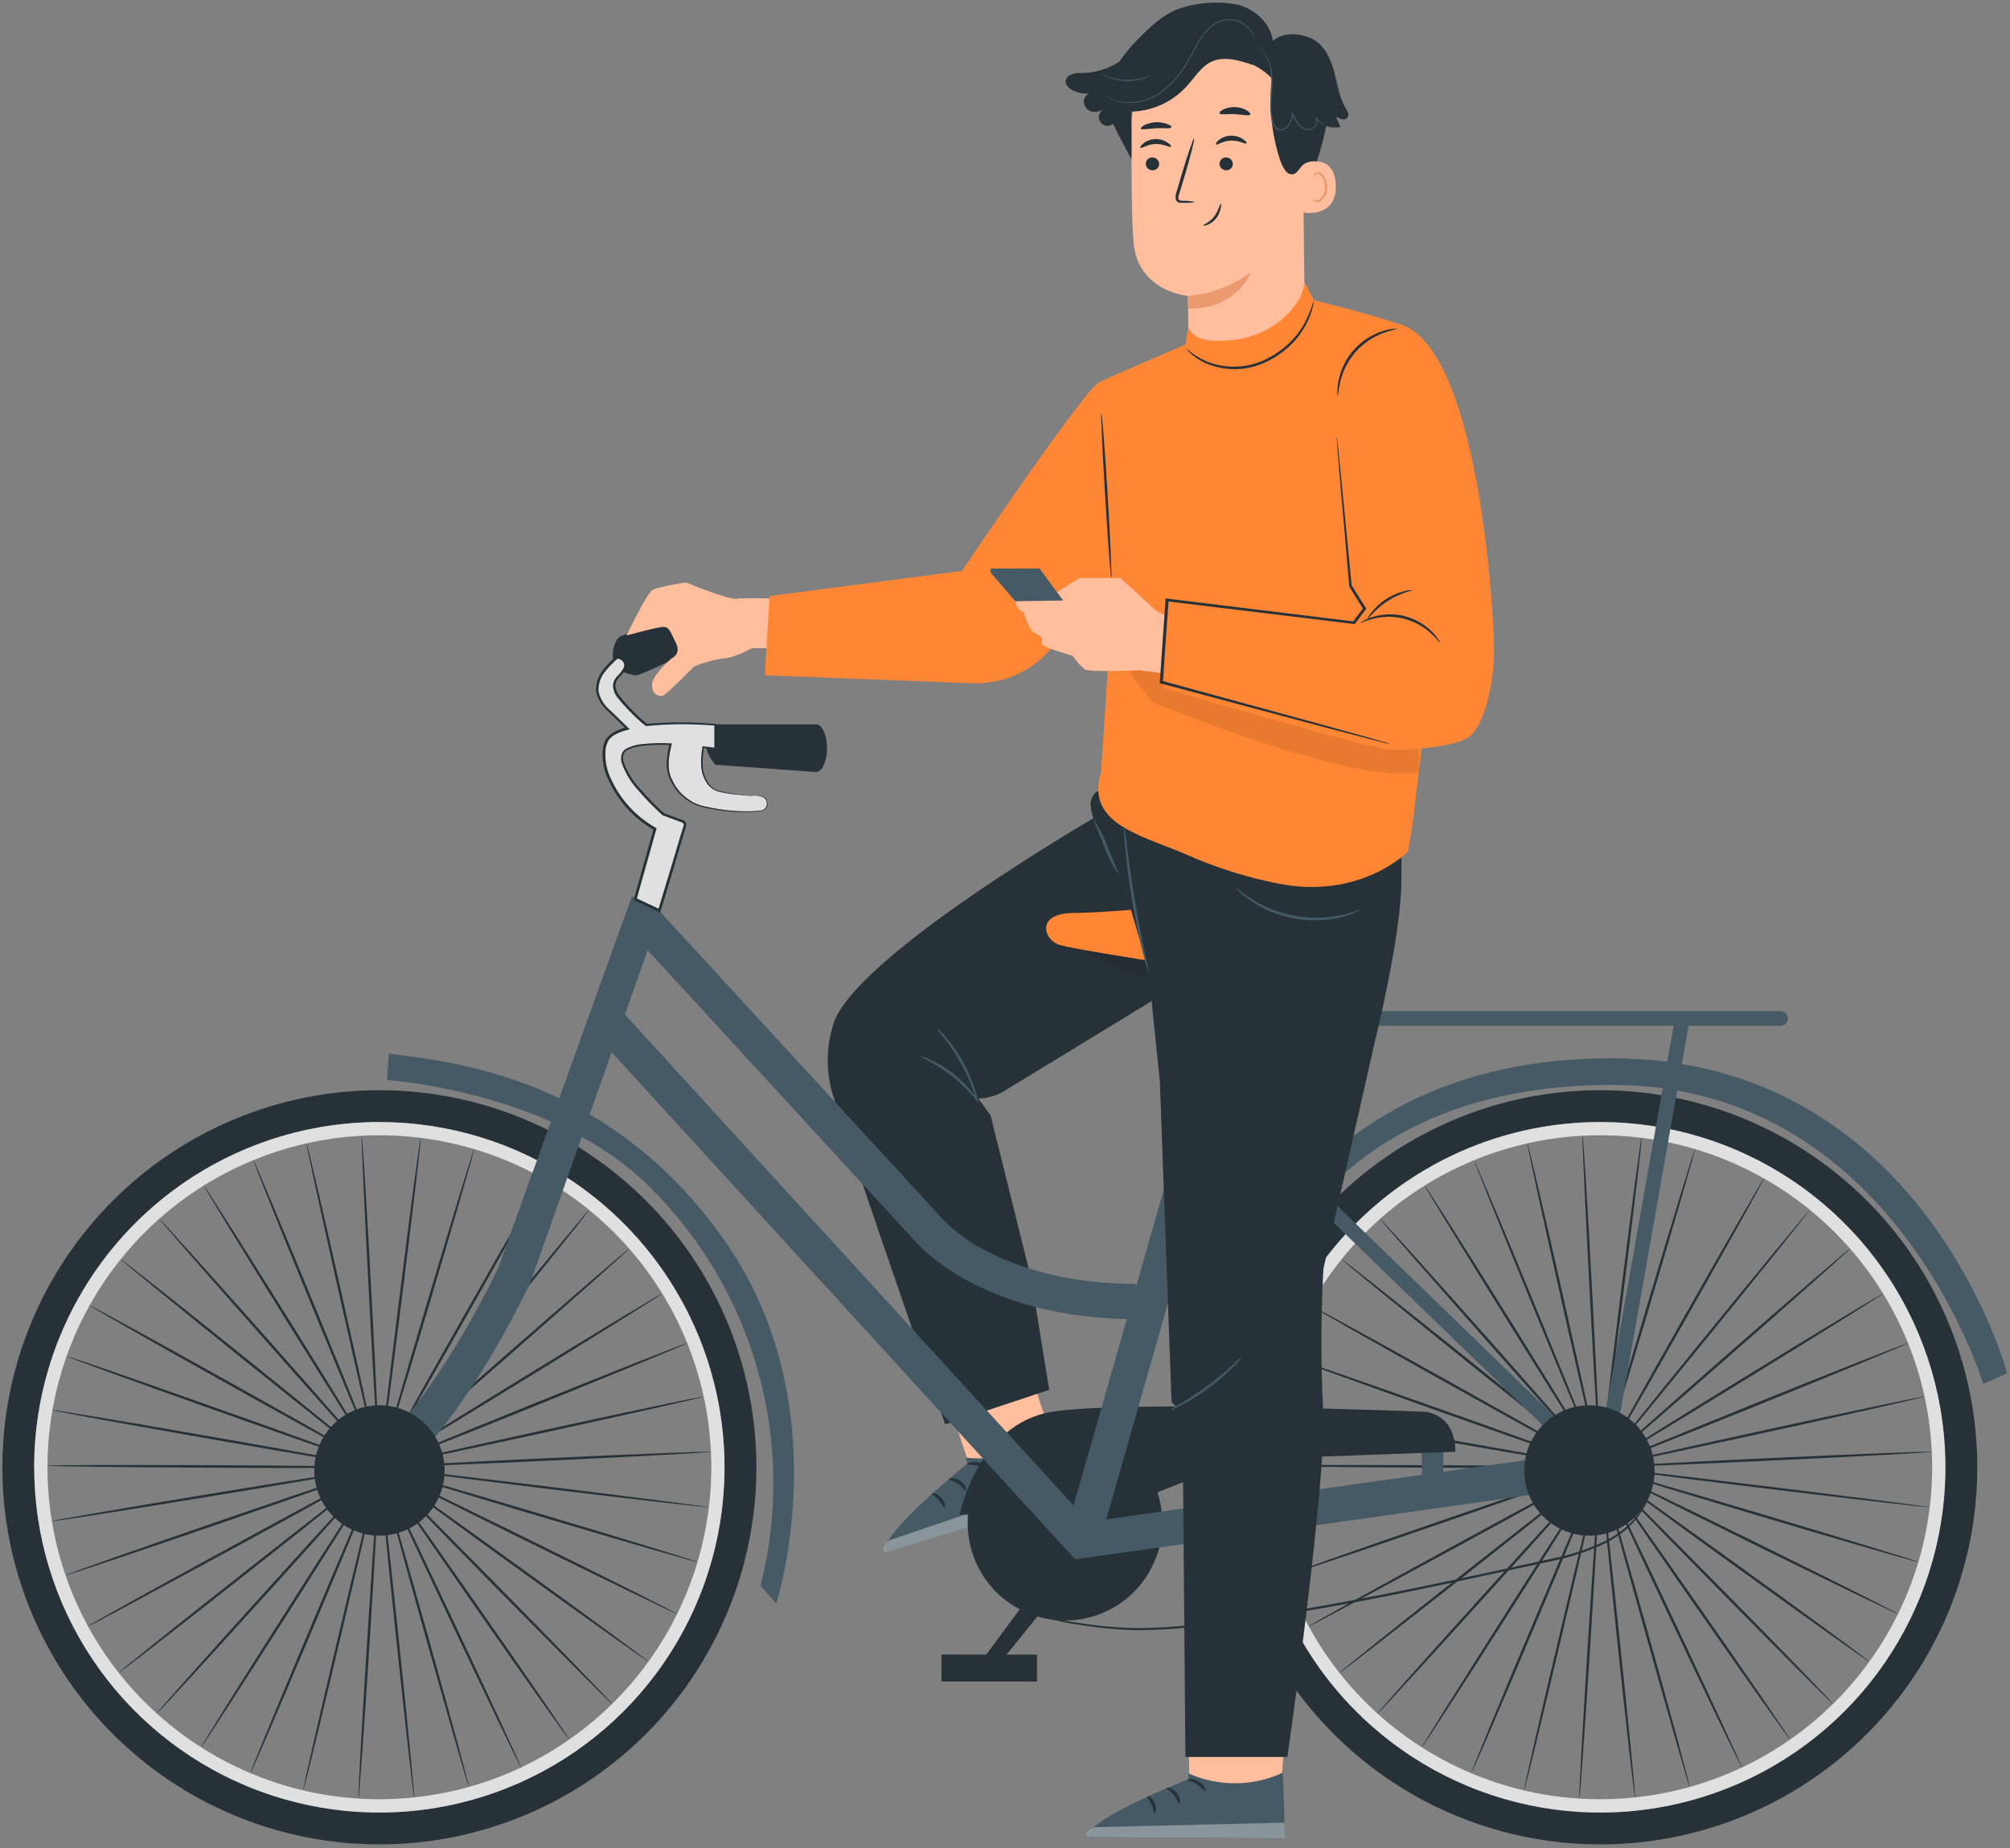 <svg width="198" height="182" viewBox="0 0 198 182" fill="none" xmlns="http://www.w3.org/2000/svg">
<rect x="0" y="0" width="198" height="182" fill="#808080" stroke="none"/>
<path d="M128.305 12.48L128.544 31.824C128.586 35.116 127.978 39.957 122.772 39.785C118.269 39.291 117.052 35.027 117.052 31.959C117.052 30.503 117.021 29.292 117.011 29.141C117.011 29.141 112.081 28.74 111.665 23.868C111.462 21.518 111.442 16.635 111.478 12.22C111.497 9.933 112.375 7.737 113.939 6.069C115.503 4.4 117.637 3.381 119.918 3.214L120.391 3.182C125.466 3.12 128.373 7.4 128.305 12.48Z" fill="#FFBE9D"/>
<path d="M116.995 29.151C119.245 28.979 121.4 28.167 123.204 26.811C123.204 26.811 121.914 30.482 117.021 30.399L116.995 29.151Z" fill="#EB996E"/>
<path d="M119.787 14.227C119.881 14.326 120.443 13.874 121.259 13.848C122.075 13.822 122.684 14.227 122.772 14.123C122.861 14.019 122.71 13.894 122.445 13.707C122.086 13.47 121.663 13.351 121.233 13.364C120.807 13.377 120.397 13.527 120.063 13.79C119.819 13.993 119.72 14.18 119.787 14.227Z" fill="#263238"/>
<path d="M120.126 16.151C120.138 16.323 120.216 16.484 120.344 16.599C120.472 16.715 120.64 16.776 120.812 16.77C120.896 16.77 120.98 16.753 121.057 16.721C121.135 16.688 121.205 16.64 121.264 16.581C121.323 16.52 121.37 16.449 121.401 16.371C121.432 16.293 121.448 16.209 121.446 16.125C121.436 15.954 121.359 15.793 121.231 15.678C121.104 15.562 120.937 15.501 120.765 15.506C120.681 15.506 120.597 15.522 120.518 15.554C120.44 15.586 120.369 15.634 120.309 15.694C120.25 15.754 120.203 15.825 120.171 15.904C120.14 15.982 120.124 16.067 120.126 16.151Z" fill="#263238"/>
<path d="M117.744 19.9C117.34 19.807 116.926 19.764 116.512 19.77C116.314 19.77 116.132 19.739 116.09 19.609C116.061 19.414 116.092 19.215 116.179 19.037C116.324 18.559 116.475 18.06 116.636 17.54C117.271 15.408 117.713 13.66 117.63 13.634C117.546 13.608 116.959 15.319 116.324 17.446C116.174 17.966 116.028 18.486 115.888 18.954C115.787 19.195 115.772 19.463 115.846 19.713C115.881 19.776 115.928 19.832 115.986 19.876C116.043 19.919 116.109 19.951 116.179 19.968C116.288 19.98 116.398 19.98 116.506 19.968C116.92 19.996 117.336 19.974 117.744 19.9Z" fill="#263238"/>
<path d="M120.131 11.159C120.209 11.341 120.864 11.201 121.644 11.242C122.424 11.284 123.069 11.456 123.162 11.284C123.204 11.201 123.079 11.034 122.814 10.868C122.464 10.67 122.072 10.559 121.67 10.546C121.269 10.529 120.87 10.607 120.505 10.774C120.24 10.92 120.1 11.071 120.131 11.159Z" fill="#263238"/>
<path d="M112.383 12.672C112.471 12.818 113.106 12.672 113.88 12.631C114.655 12.589 115.29 12.704 115.373 12.553C115.456 12.402 115.279 12.345 115.009 12.225C114.643 12.086 114.254 12.022 113.863 12.038C113.472 12.054 113.089 12.15 112.736 12.319C112.471 12.48 112.346 12.6 112.383 12.672Z" fill="#263238"/>
<path d="M128.17 16.12C128.253 16.078 131.446 14.888 131.586 18.2C131.727 21.512 128.342 20.987 128.331 20.894C128.321 20.8 128.17 16.12 128.17 16.12Z" fill="#FFBE9D"/>
<path d="M129.298 19.62C129.298 19.62 129.361 19.661 129.46 19.703C129.6 19.757 129.756 19.757 129.896 19.703C130.106 19.556 130.273 19.357 130.381 19.125C130.489 18.893 130.533 18.637 130.51 18.382C130.504 18.096 130.436 17.814 130.312 17.555C130.275 17.453 130.215 17.361 130.135 17.287C130.055 17.213 129.959 17.159 129.855 17.129C129.787 17.113 129.716 17.122 129.655 17.154C129.593 17.185 129.544 17.237 129.517 17.3C129.475 17.399 129.517 17.462 129.486 17.467C129.454 17.472 129.408 17.415 129.434 17.28C129.448 17.195 129.49 17.119 129.553 17.061C129.643 16.99 129.756 16.954 129.87 16.962C130.011 16.987 130.144 17.047 130.254 17.139C130.364 17.23 130.449 17.348 130.5 17.482C130.656 17.766 130.739 18.084 130.739 18.408C130.768 18.704 130.708 19.002 130.569 19.265C130.429 19.527 130.215 19.743 129.954 19.885C129.867 19.911 129.776 19.918 129.686 19.907C129.597 19.895 129.511 19.865 129.434 19.817C129.309 19.703 129.288 19.63 129.298 19.62Z" fill="#EB996E"/>
<path d="M118.529 22.214C118.493 22.126 119.148 21.934 119.606 21.32C119.799 21.052 119.955 20.758 120.068 20.446C120.167 20.202 120.24 20.051 120.276 20.062C120.313 20.072 120.302 20.238 120.25 20.504C120.178 20.855 120.031 21.187 119.819 21.476C119.601 21.769 119.306 21.996 118.966 22.131C118.711 22.235 118.54 22.24 118.529 22.214Z" fill="#263238"/>
<path d="M104.994 7.857C105.054 7.663 105.186 7.5 105.363 7.4C105.753 7.221 106.184 7.151 106.611 7.197C107.903 7.167 109.162 6.782 110.251 6.084C110.761 5.345 111.331 4.649 111.956 4.004C113.428 2.48 114.645 1.446 115.903 0.941C117.835 0.237 119.922 0.071 121.94 0.463C123.63 0.91 125.154 2.283 125.388 4.02C126.34 3.214 127.764 3.224 128.924 3.687H128.95C130.24 4.144 130.973 5.507 131.352 6.807C131.732 8.107 131.872 9.526 132.59 10.702C132.736 10.951 132.912 11.222 132.782 11.502C132.726 11.598 132.641 11.674 132.539 11.718C132.437 11.762 132.324 11.772 132.216 11.747C131.997 11.701 131.792 11.609 131.612 11.476C131.758 11.82 131.904 12.163 132.044 12.516C131.577 12.592 131.098 12.56 130.645 12.423C130.408 13.595 130.1 14.751 129.725 15.886C129.245 15.829 128.76 15.949 128.362 16.224C127.91 16.63 127.707 17.394 126.958 17.103C126.579 16.952 126.23 16.151 126.1 15.766C125.253 13.175 124.972 10.431 125.279 7.722C124.743 7.151 124.102 6.688 123.391 6.36L123.448 6.412C122.091 5.938 120.552 5.476 119.257 6.11C118.259 6.63 117.666 7.67 116.917 8.476C116.227 9.242 115.388 9.859 114.453 10.292C113.517 10.725 112.503 10.963 111.473 10.993C111.4 12.366 111.514 14.3 111.442 15.673L110.308 13.52C110.214 13.359 110.136 13.198 110.058 13.036L110.032 12.984C109.918 12.718 109.789 12.457 109.648 12.204C109.488 12.334 109.287 12.402 109.082 12.396C108.877 12.39 108.68 12.31 108.529 12.172C108.377 12.033 108.28 11.845 108.255 11.641C108.231 11.437 108.28 11.231 108.394 11.06C108.509 10.899 108.649 10.759 108.81 10.644C108.641 10.806 108.433 10.921 108.206 10.979C107.98 11.037 107.742 11.037 107.516 10.977C107.293 10.912 107.098 10.775 106.962 10.586C106.826 10.398 106.758 10.169 106.767 9.937C106.783 9.781 106.84 9.632 106.931 9.505C107.022 9.377 107.145 9.275 107.287 9.209C106.683 9.257 106.079 9.125 105.55 8.83C105.212 8.611 104.879 8.289 104.994 7.857Z" fill="#263238"/>
<path d="M123.88 4.592C124.055 4.726 124.219 4.876 124.369 5.039C124.755 5.504 125.013 6.061 125.117 6.656C125.201 7.063 125.243 7.478 125.242 7.894C125.242 8.346 125.211 8.824 125.175 9.329C125.131 9.861 125.119 10.396 125.138 10.93C125.155 11.213 125.191 11.495 125.247 11.773C125.292 12.069 125.41 12.35 125.591 12.589C125.676 12.683 125.783 12.754 125.904 12.794C126.024 12.834 126.153 12.842 126.277 12.818C126.517 12.776 126.735 12.653 126.896 12.47C127.163 12.108 127.326 11.68 127.369 11.232H127.265C127.41 11.606 127.61 11.957 127.858 12.272C128.094 12.562 128.433 12.748 128.804 12.792C128.982 12.811 129.162 12.78 129.324 12.704C129.469 12.629 129.587 12.511 129.662 12.366C129.737 12.234 129.773 12.085 129.766 11.934C129.762 11.793 129.707 11.658 129.61 11.554L129.558 11.601C129.846 11.932 130.201 12.2 130.598 12.386C130.704 12.436 130.814 12.478 130.926 12.511C130.962 12.528 131.001 12.539 131.04 12.542L130.931 12.496C130.858 12.464 130.749 12.423 130.619 12.355C130.232 12.16 129.887 11.889 129.605 11.56L129.553 11.601C129.634 11.704 129.681 11.829 129.687 11.959C129.694 12.09 129.66 12.219 129.589 12.329C129.517 12.456 129.408 12.559 129.277 12.626C129.136 12.689 128.98 12.715 128.825 12.698C128.481 12.653 128.166 12.479 127.946 12.21C127.709 11.906 127.516 11.57 127.374 11.211L127.301 11.055L127.27 11.222C127.228 11.649 127.074 12.058 126.823 12.407C126.679 12.569 126.485 12.679 126.272 12.719C126.165 12.74 126.055 12.732 125.952 12.698C125.849 12.663 125.757 12.602 125.684 12.522C125.517 12.297 125.408 12.034 125.367 11.757C125.313 11.484 125.276 11.208 125.258 10.93C125.237 10.41 125.248 9.889 125.289 9.37C125.32 8.85 125.351 8.382 125.346 7.925C125.345 7.503 125.298 7.083 125.206 6.672C125.092 6.068 124.82 5.506 124.415 5.044C124.265 4.863 124.084 4.709 123.88 4.592Z" fill="#455A64"/>
<path d="M108.8 9.36L108.836 9.391L108.961 9.48C109.025 9.53 109.093 9.575 109.164 9.615C109.247 9.662 109.346 9.719 109.46 9.771C110.113 10.064 110.827 10.193 111.54 10.145C112.606 10.074 113.627 9.696 114.484 9.058C115.514 8.27 116.372 7.279 117.006 6.146C117.359 5.559 117.65 4.956 117.968 4.394C118.259 3.852 118.625 3.353 119.054 2.912C119.445 2.516 119.927 2.223 120.458 2.059C120.7 1.994 120.951 1.966 121.202 1.976C121.432 1.989 121.659 2.032 121.878 2.106C122.544 2.339 123.1 2.812 123.438 3.432C123.552 3.663 123.635 3.908 123.688 4.16C123.688 4.16 123.688 4.16 123.688 4.108L123.662 3.962C123.625 3.772 123.564 3.586 123.48 3.411C123.348 3.138 123.172 2.889 122.96 2.673C122.663 2.385 122.309 2.165 121.92 2.028C121.694 1.951 121.46 1.904 121.223 1.888C120.962 1.872 120.7 1.9 120.448 1.971C119.899 2.134 119.4 2.433 118.997 2.839C118.557 3.285 118.182 3.791 117.884 4.342C117.562 4.904 117.276 5.507 116.922 6.089C116.295 7.208 115.45 8.189 114.437 8.975C113.598 9.606 112.597 9.983 111.551 10.062C110.841 10.126 110.126 10.011 109.471 9.729C109.24 9.619 109.016 9.496 108.8 9.36Z" fill="#455A64"/>
<path d="M108.363 7.192C108.417 7.241 108.476 7.283 108.54 7.316C108.706 7.417 108.88 7.504 109.06 7.576C109.326 7.689 109.601 7.779 109.882 7.847C110.223 7.925 110.571 7.972 110.922 7.987C111.27 7.995 111.618 7.971 111.962 7.914C112.247 7.867 112.527 7.794 112.799 7.696C112.978 7.633 113.152 7.556 113.319 7.467C113.384 7.439 113.446 7.403 113.501 7.358C113.501 7.358 113.225 7.478 112.762 7.623C112.491 7.704 112.215 7.766 111.936 7.81C111.592 7.862 111.244 7.882 110.896 7.873C110.546 7.859 110.198 7.816 109.856 7.743C109.58 7.683 109.309 7.603 109.044 7.504C108.634 7.332 108.374 7.176 108.363 7.192Z" fill="#455A64"/>
<path d="M112.346 14.56C112.445 14.659 113.007 14.206 113.823 14.18C114.64 14.154 115.248 14.56 115.331 14.456C115.414 14.352 115.274 14.227 115.009 14.04C114.65 13.803 114.227 13.683 113.797 13.697C113.372 13.71 112.961 13.859 112.627 14.123C112.383 14.305 112.3 14.487 112.346 14.56Z" fill="#263238"/>
<path d="M112.866 16.151C112.878 16.323 112.957 16.484 113.085 16.599C113.213 16.715 113.381 16.776 113.553 16.77C113.637 16.77 113.72 16.753 113.798 16.721C113.876 16.688 113.946 16.64 114.005 16.581C114.064 16.52 114.111 16.449 114.142 16.371C114.173 16.293 114.189 16.209 114.187 16.125C114.176 15.954 114.099 15.793 113.972 15.678C113.845 15.562 113.678 15.501 113.506 15.506C113.421 15.506 113.337 15.522 113.259 15.554C113.181 15.586 113.11 15.634 113.05 15.694C112.991 15.754 112.944 15.825 112.912 15.904C112.881 15.982 112.865 16.067 112.866 16.151Z" fill="#263238"/>
<path d="M101 126.625C99.996 127.988 102.503 142.293 104.338 140.728L102.461 143.733L95.493 144.316L90.746 129.834L101 126.625Z" fill="#FFBE9D"/>
<path d="M108.956 79.851C108.956 79.851 83.32 94.546 81.989 101.234C81.341 103.481 81.388 105.872 82.124 108.092C83.33 112.039 93.106 140.28 93.106 140.28L103.356 136.88L101.588 125.96L97.578 109.84L96.372 108.191C97.217 108.168 98.044 107.944 98.785 107.536C99.882 106.876 116.465 96.751 116.465 96.751L120.625 83.86L108.956 79.851Z" fill="#263238"/>
<path d="M95.14 143.556L95.311 144.134C95.311 144.134 86.664 151.034 87.116 152.927L106.611 146.978L104.364 140.572C103.13 141.701 101.668 142.552 100.077 143.067C98.485 143.582 96.801 143.749 95.14 143.556Z" fill="#455A64"/>
<g opacity="0.6">
<path opacity="0.6" d="M106.611 146.978L106.091 145.418L87.584 151.705C87.584 151.705 86.835 152.35 87.116 152.927L106.611 146.978Z" fill="white"/>
</g>
<path d="M95.28 144.212C95.311 144.305 95.8 144.212 96.362 144.368C96.923 144.524 97.298 144.851 97.376 144.789C97.454 144.726 97.142 144.217 96.455 144.035C95.769 143.853 95.212 144.128 95.28 144.212Z" fill="#263238"/>
<path d="M93.475 145.683C93.475 145.782 93.944 145.818 94.385 146.12C94.828 146.422 95.056 146.822 95.15 146.786C95.243 146.749 95.15 146.198 94.578 145.829C94.006 145.46 93.45 145.6 93.475 145.683Z" fill="#263238"/>
<path d="M93.06 148.481C93.153 148.481 93.138 147.961 92.737 147.514C92.337 147.066 91.822 146.994 91.806 147.087C91.791 147.181 92.155 147.373 92.477 147.748C92.8 148.122 92.961 148.502 93.06 148.481Z" fill="#263238"/>
<path d="M90.6 104C90.963 104.067 91.314 104.19 91.64 104.364C92.466 104.74 93.243 105.215 93.954 105.778C94.665 106.341 95.306 106.987 95.862 107.702C96.107 107.99 96.31 108.31 96.466 108.654C95.653 107.688 94.761 106.792 93.798 105.976C92.791 105.227 91.721 104.566 90.6 104Z" fill="#455A64"/>
<path d="M92.243 101.234C92.58 101.483 92.881 101.776 93.138 102.107C93.801 102.871 94.383 103.703 94.874 104.588C95.365 105.472 95.761 106.407 96.055 107.375C96.2 107.768 96.29 108.179 96.32 108.597C96.15 108.217 96.006 107.826 95.888 107.427C95.213 105.549 94.239 103.793 93.002 102.227C92.727 101.913 92.474 101.581 92.243 101.234Z" fill="#455A64"/>
<g opacity="0.3">
<path opacity="0.3" d="M116.361 95.727C116.215 95.295 115.966 94.9 115.841 94.463C115.776 94.034 115.646 93.616 115.456 93.226C115.164 92.868 114.77 92.607 114.328 92.477C112.081 91.572 109.788 90.766 107.469 90.064L105.8 91.052C105.863 91.622 106.044 92.173 106.332 92.669C106.621 93.165 107.01 93.596 107.474 93.933C108.404 94.602 109.439 95.112 110.537 95.441C111.633 95.768 112.697 96.196 113.714 96.72C114.101 96.976 114.518 97.182 114.957 97.334C115.177 97.405 115.413 97.415 115.638 97.361C115.864 97.308 116.071 97.194 116.236 97.032C116.364 96.842 116.442 96.623 116.464 96.395C116.485 96.167 116.45 95.938 116.361 95.727Z" fill="black"/>
</g>
<path d="M121.436 104.286L124.951 92.513H121.868L118.841 103.574L121.436 104.286Z" fill="#E0E0E0"/>
<path d="M157.638 144.508C157.571 144.508 159.609 137.452 162.183 128.799C164.757 120.146 166.905 113.147 166.972 113.162C167.04 113.178 165.002 120.214 162.422 128.872C159.843 137.53 157.706 144.524 157.638 144.508Z" fill="#263238"/>
<path d="M157.638 144.508C157.571 144.508 158.424 137.228 159.547 128.268C160.67 119.309 161.627 112.05 161.71 112.06C161.793 112.07 160.92 119.34 159.796 128.3C158.673 137.259 157.706 144.513 157.638 144.508Z" fill="#263238"/>
<path d="M157.638 144.508C157.571 144.508 157.118 137.228 156.645 128.185C156.172 119.142 155.829 111.852 155.896 111.852C155.964 111.852 156.416 119.132 156.89 128.17C157.363 137.207 157.706 144.503 157.638 144.508Z" fill="#263238"/>
<path d="M157.638 144.508C157.571 144.508 155.907 137.389 153.926 128.58C151.944 119.772 150.39 112.616 150.457 112.601C150.525 112.585 152.189 119.714 154.17 128.528C156.151 137.342 157.706 144.492 157.638 144.508Z" fill="#263238"/>
<path d="M157.638 144.508C157.576 144.534 154.742 137.779 151.315 129.428C147.888 121.077 145.158 114.28 145.2 114.254C145.242 114.228 148.096 120.978 151.523 129.334C154.95 137.691 157.68 144.482 157.638 144.508Z" fill="#263238"/>
<path d="M157.638 144.508C157.581 144.544 153.66 138.362 148.882 130.697C144.103 123.032 140.281 116.792 140.338 116.756C140.395 116.719 144.316 122.902 149.095 130.567C153.874 138.232 157.68 144.472 157.638 144.508Z" fill="#263238"/>
<path d="M157.638 144.508C157.586 144.55 152.688 139.11 146.718 132.356C140.749 125.601 135.908 120.084 135.96 120.042C136.012 120 140.91 125.434 146.906 132.189C152.901 138.944 157.68 144.461 157.638 144.508Z" fill="#263238"/>
<path d="M157.638 144.508C157.597 144.56 151.856 140.015 144.815 134.358C137.774 128.7 132.106 124.067 132.153 124.015C132.2 123.963 137.92 128.502 144.976 134.16C152.033 139.818 157.68 144.451 157.638 144.508Z" fill="#263238"/>
<path d="M157.638 144.508C157.607 144.565 151.185 141.045 143.302 136.646C135.419 132.246 129.049 128.627 129.08 128.565C129.111 128.502 135.528 132.023 143.416 136.427C151.305 140.832 157.68 144.446 157.638 144.508Z" fill="#263238"/>
<path d="M157.638 144.508C157.638 144.57 150.696 142.173 142.189 139.152C133.682 136.131 126.797 133.63 126.818 133.567C126.839 133.505 133.76 135.897 142.272 138.918C150.785 141.939 157.68 144.44 157.638 144.508Z" fill="#263238"/>
<path d="M157.638 144.508C157.638 144.576 150.405 143.369 141.518 141.814C132.632 140.26 125.398 138.944 125.43 138.876C125.461 138.809 132.663 140.015 141.55 141.57C150.436 143.125 157.649 144.44 157.638 144.508Z" fill="#263238"/>
<path d="M157.638 144.508C157.638 144.576 150.317 144.596 141.29 144.55C132.262 144.503 124.936 144.414 124.936 144.347C124.936 144.279 132.257 144.258 141.29 144.3C150.322 144.342 157.638 144.435 157.638 144.508Z" fill="#263238"/>
<path d="M157.638 144.508C157.638 144.576 150.436 145.818 141.518 147.285C132.6 148.751 125.398 149.885 125.367 149.817C125.336 149.75 132.569 148.507 141.487 147.04C150.405 145.574 157.628 144.44 157.638 144.508Z" fill="#263238"/>
<path d="M157.638 144.508C157.638 144.57 150.753 147.004 142.215 149.942C133.677 152.88 126.735 155.204 126.714 155.142C126.693 155.08 133.593 152.641 142.137 149.703C150.681 146.765 157.617 144.44 157.638 144.508Z" fill="#263238"/>
<path d="M157.638 144.508C157.67 144.565 151.268 148.148 143.344 152.443C135.419 156.738 128.96 160.243 128.929 160.165C128.898 160.087 135.294 156.551 143.224 152.225C151.154 147.898 157.607 144.446 157.638 144.508Z" fill="#263238"/>
<path d="M157.638 144.508C157.68 144.56 151.965 149.136 144.872 154.721C137.78 160.306 131.992 164.798 131.95 164.746C131.909 164.694 137.624 160.118 144.716 154.528C151.809 148.938 157.597 144.451 157.638 144.508Z" fill="#263238"/>
<path d="M157.638 144.508C157.69 144.55 152.818 150.02 146.76 156.712C140.702 163.405 135.752 168.802 135.7 168.756C135.648 168.709 140.515 163.244 146.578 156.546C152.641 149.848 157.586 144.461 157.638 144.508Z" fill="#263238"/>
<path d="M157.638 144.508C157.696 144.544 153.811 150.748 148.954 158.361C144.098 165.974 140.114 172.12 140.062 172.084C140.01 172.047 143.89 165.844 148.746 158.226C153.603 150.608 157.581 144.466 157.638 144.508Z" fill="#263238"/>
<path d="M157.638 144.508C157.701 144.534 154.908 151.299 151.398 159.619C147.888 167.939 144.987 174.663 144.924 174.637C144.862 174.611 147.654 167.846 151.164 159.52C154.674 151.195 157.576 144.477 157.638 144.508Z" fill="#263238"/>
<path d="M157.638 144.508C157.706 144.508 156.078 151.663 153.998 160.451C151.918 169.239 150.197 176.353 150.13 176.337C150.062 176.322 151.69 169.182 153.77 160.394C155.85 151.606 157.571 144.492 157.638 144.508Z" fill="#263238"/>
<path d="M157.638 144.508C157.706 144.508 157.3 151.819 156.728 160.831C156.156 169.842 155.642 177.148 155.574 177.143C155.506 177.138 155.912 169.832 156.484 160.815C157.056 151.798 157.571 144.503 157.638 144.508Z" fill="#263238"/>
<path d="M157.638 144.508C157.706 144.508 158.528 151.788 159.474 160.753C160.42 169.718 161.133 177.024 161.06 177.029C160.987 177.034 160.171 169.749 159.224 160.779C158.278 151.809 157.571 144.513 157.638 144.508Z" fill="#263238"/>
<path d="M157.638 144.508C157.706 144.508 159.718 151.523 162.168 160.217C164.617 168.912 166.52 175.978 166.452 175.999C166.385 176.02 164.372 168.984 161.928 160.285C159.484 151.585 157.571 144.524 157.638 144.508Z" fill="#263238"/>
<path d="M157.638 144.508C157.701 144.477 160.878 151.076 164.731 159.24C168.584 167.404 171.658 174.049 171.595 174.08C171.533 174.112 168.361 167.513 164.502 159.344C160.644 151.174 157.576 144.56 157.638 144.508Z" fill="#263238"/>
<path d="M157.638 144.508C157.696 144.466 161.928 150.441 167.097 157.846C172.266 165.251 176.4 171.288 176.348 171.33C176.296 171.371 172.058 165.396 166.889 157.986C161.72 150.576 157.581 144.56 157.638 144.508Z" fill="#263238"/>
<path d="M157.638 144.508C157.685 144.456 162.838 149.64 169.193 156.073C175.547 162.505 180.633 167.773 180.57 167.82C180.508 167.866 175.37 162.687 169.016 156.25C162.662 149.812 157.592 144.56 157.638 144.508Z" fill="#263238"/>
<path d="M157.638 144.508C157.68 144.451 163.644 148.694 170.966 153.977C178.288 159.26 184.2 163.602 184.148 163.654C184.096 163.706 178.142 159.468 170.82 154.18C163.499 148.892 157.597 144.56 157.638 144.508Z" fill="#263238"/>
<path d="M157.638 144.508C157.669 144.446 164.263 147.628 172.365 151.616C180.466 155.605 187.008 158.896 186.977 158.954C186.946 159.011 180.357 155.834 172.25 151.84C164.143 147.846 157.607 144.56 157.638 144.508Z" fill="#263238"/>
<path d="M157.638 144.508C157.638 144.44 164.69 146.474 173.342 149.053C181.995 151.632 189 153.774 188.979 153.842C188.958 153.91 181.928 151.871 173.275 149.292C164.622 146.713 157.618 144.56 157.638 144.508Z" fill="#263238"/>
<path d="M157.638 144.508C157.638 144.435 164.918 145.267 173.883 146.364C182.848 147.462 190.107 148.398 190.102 148.444C190.097 148.491 182.822 147.685 173.852 146.588C164.882 145.491 157.628 144.56 157.638 144.508Z" fill="#263238"/>
<path d="M157.638 144.508C157.638 144.435 164.944 144.04 173.966 143.619C182.988 143.198 190.3 142.912 190.305 142.979C190.31 143.047 182.999 143.447 173.977 143.868C164.955 144.29 157.644 144.56 157.638 144.508Z" fill="#263238"/>
<path d="M157.638 144.508C157.638 144.44 164.768 142.823 173.587 140.899C182.406 138.975 189.577 137.472 189.587 137.54C189.598 137.608 182.463 139.22 173.639 141.144C164.814 143.068 157.68 144.56 157.638 144.508Z" fill="#263238"/>
<path d="M157.638 144.508C157.612 144.44 164.398 141.653 172.76 138.268C181.122 134.883 187.949 132.21 187.975 132.278C188.001 132.345 181.215 135.127 172.854 138.518C164.492 141.908 157.68 144.56 157.638 144.508Z" fill="#263238"/>
<path d="M157.638 144.508C157.602 144.446 163.811 140.566 171.507 135.84C179.203 131.113 185.469 127.332 185.505 127.39C185.542 127.447 179.333 131.326 171.637 136.053C163.941 140.78 157.68 144.56 157.638 144.508Z" fill="#263238"/>
<path d="M157.638 144.508C157.592 144.456 163.067 139.589 169.858 133.645C176.65 127.702 182.203 122.918 182.25 122.97C182.297 123.022 176.821 127.884 170.025 133.832C163.228 139.781 157.68 144.56 157.638 144.508Z" fill="#263238"/>
<path d="M157.638 144.508C157.586 144.461 162.168 138.752 167.872 131.752C173.576 124.753 178.246 119.111 178.272 119.158C178.298 119.205 173.743 124.909 168.038 131.908C162.334 138.908 157.68 144.56 157.638 144.508Z" fill="#263238"/>
<path d="M157.638 144.508C157.581 144.472 161.143 138.076 165.594 130.224C170.046 122.372 173.706 116.022 173.769 116.059C173.831 116.095 170.264 122.486 165.813 130.343C161.362 138.2 157.68 144.56 157.638 144.508Z" fill="#263238"/>
<path d="M113.789 153.636C115.794 148.734 113.445 143.136 108.543 141.131C103.641 139.127 98.043 141.476 96.038 146.377C94.034 151.279 96.383 156.878 101.285 158.882C106.186 160.886 111.785 158.538 113.789 153.636Z" fill="#263238"/>
<path d="M37.373 144.508C37.31 144.508 39.343 137.452 41.923 128.799C44.502 120.146 46.644 113.147 46.707 113.162C46.769 113.178 44.741 120.214 42.162 128.872C39.583 137.53 37.44 144.524 37.373 144.508Z" fill="#263238"/>
<path d="M37.373 144.508C37.305 144.508 38.163 137.228 39.286 128.268C40.41 119.309 41.366 112.05 41.444 112.06C41.522 112.07 40.654 119.34 39.531 128.3C38.408 137.259 37.44 144.513 37.373 144.508Z" fill="#263238"/>
<path d="M37.373 144.508C37.305 144.508 36.853 137.228 36.38 128.185C35.906 119.142 35.563 111.852 35.631 111.852C35.698 111.852 36.151 119.132 36.629 128.17C37.108 137.207 37.446 144.503 37.373 144.508Z" fill="#263238"/>
<path d="M37.373 144.508C37.305 144.508 35.646 137.389 33.665 128.58C31.684 119.772 30.129 112.616 30.197 112.601C30.264 112.585 31.923 119.714 33.904 128.528C35.886 137.342 37.44 144.492 37.373 144.508Z" fill="#263238"/>
<path d="M37.373 144.508C37.31 144.534 34.481 137.779 31.049 129.428C27.617 121.077 24.893 114.28 24.96 114.254C25.028 114.228 27.852 120.978 31.284 129.334C34.715 137.691 37.44 144.482 37.373 144.508Z" fill="#263238"/>
<path d="M37.373 144.508C37.316 144.544 33.395 138.362 28.616 130.697C23.837 123.032 20.015 116.792 20.072 116.756C20.13 116.719 24.05 122.902 28.829 130.567C33.608 138.232 37.435 144.472 37.373 144.508Z" fill="#263238"/>
<path d="M37.373 144.508C37.321 144.55 32.422 139.11 26.453 132.356C20.483 125.601 15.642 120.084 15.694 120.042C15.746 120 20.644 125.434 26.64 132.189C32.636 138.944 37.425 144.461 37.373 144.508Z" fill="#263238"/>
<path d="M37.373 144.508C37.331 144.56 31.59 140.015 24.555 134.358C17.519 128.7 11.846 124.067 11.888 124.015C11.929 123.963 17.67 128.502 24.711 134.165C31.752 139.828 37.419 144.451 37.373 144.508Z" fill="#263238"/>
<path d="M37.373 144.508C37.342 144.565 30.92 141.045 23.036 136.646C15.153 132.246 8.788 128.627 8.82 128.565C8.851 128.502 15.273 132.023 23.161 136.427C31.05 140.832 37.409 144.446 37.373 144.508Z" fill="#263238"/>
<path d="M37.373 144.508C37.373 144.57 30.431 142.173 21.924 139.152C13.416 136.131 6.532 133.63 6.558 133.567C6.584 133.505 13.494 135.897 22.007 138.918C30.519 141.939 37.399 144.44 37.373 144.508Z" fill="#263238"/>
<path d="M37.373 144.508C37.373 144.576 30.14 143.369 21.253 141.814C12.366 140.26 5.133 138.944 5.164 138.876C5.195 138.809 12.397 140.015 21.284 141.57C30.171 143.125 37.388 144.44 37.373 144.508Z" fill="#263238"/>
<path d="M37.373 144.508C37.373 144.576 30.051 144.596 21.024 144.55C11.997 144.503 4.675 144.414 4.675 144.347C4.675 144.279 11.992 144.258 21.024 144.3C30.056 144.342 37.373 144.435 37.373 144.508Z" fill="#263238"/>
<path d="M37.373 144.508C37.373 144.576 30.171 145.818 21.253 147.285C12.335 148.751 5.133 149.885 5.096 149.817C5.06 149.75 12.298 148.507 21.216 147.04C30.134 145.574 37.362 144.44 37.373 144.508Z" fill="#263238"/>
<path d="M37.373 144.508C37.399 144.57 30.493 147.004 21.955 149.942C13.416 152.88 6.474 155.204 6.448 155.142C6.422 155.08 13.333 152.641 21.872 149.703C30.41 146.765 37.352 144.44 37.373 144.508Z" fill="#263238"/>
<path d="M37.373 144.508C37.409 144.565 31.008 148.148 23.078 152.443C15.148 156.738 8.695 160.243 8.664 160.165C8.632 160.087 15.028 156.551 22.958 152.225C30.888 147.898 37.342 144.446 37.373 144.508Z" fill="#263238"/>
<path d="M37.373 144.508C37.42 144.56 31.7 149.136 24.607 154.721C17.514 160.306 11.732 164.798 11.685 164.746C11.638 164.694 17.358 160.118 24.456 154.528C31.554 148.938 37.331 144.451 37.373 144.508Z" fill="#263238"/>
<path d="M37.373 144.508C37.425 144.55 32.558 150.02 26.5 156.712C20.442 163.405 15.486 168.802 15.434 168.756C15.382 168.709 20.254 163.244 26.312 156.546C32.37 149.848 37.326 144.461 37.373 144.508Z" fill="#263238"/>
<path d="M37.373 144.508C37.435 144.544 33.546 150.748 28.694 158.361C23.842 165.974 19.854 172.12 19.802 172.084C19.75 172.047 23.629 165.844 28.481 158.226C33.332 150.608 37.316 144.466 37.373 144.508Z" fill="#263238"/>
<path d="M37.373 144.508C37.44 144.534 34.643 151.299 31.133 159.619C27.623 167.939 24.726 174.663 24.659 174.637C24.591 174.611 27.389 167.846 30.899 159.52C34.409 151.195 37.31 144.477 37.373 144.508Z" fill="#263238"/>
<path d="M37.373 144.508C37.44 144.508 35.813 151.663 33.733 160.451C31.653 169.239 29.932 176.353 29.864 176.337C29.796 176.322 31.424 169.182 33.504 160.394C35.584 151.606 37.305 144.492 37.373 144.508Z" fill="#263238"/>
<path d="M37.373 144.508C37.446 144.508 37.035 151.819 36.468 160.831C35.901 169.842 35.376 177.148 35.308 177.143C35.241 177.138 35.646 169.832 36.218 160.815C36.79 151.798 37.305 144.503 37.373 144.508Z" fill="#263238"/>
<path d="M37.373 144.508C37.446 144.508 38.267 151.788 39.208 160.753C40.15 169.718 40.867 177.024 40.8 177.029C40.732 177.034 39.91 169.749 38.964 160.779C38.017 151.809 37.305 144.513 37.373 144.508Z" fill="#263238"/>
<path d="M37.373 144.508C37.44 144.508 39.453 151.523 41.902 160.217C44.351 168.912 46.254 175.978 46.192 175.999C46.13 176.02 44.112 168.984 41.663 160.285C39.214 151.585 37.31 144.524 37.373 144.508Z" fill="#263238"/>
<path d="M37.373 144.508C37.435 144.477 40.612 151.076 44.466 159.24C48.319 167.404 51.397 174.049 51.335 174.08C51.272 174.112 48.095 167.513 44.242 159.344C40.389 151.174 37.31 144.56 37.373 144.508Z" fill="#263238"/>
<path d="M37.373 144.508C37.43 144.466 41.663 150.441 46.832 157.846C52 165.251 56.14 171.288 56.082 171.33C56.025 171.371 51.792 165.396 46.624 157.986C41.455 150.576 37.316 144.56 37.373 144.508Z" fill="#263238"/>
<path d="M37.373 144.508C37.425 144.456 42.599 149.64 48.927 156.073C55.256 162.505 60.367 167.773 60.305 167.82C60.242 167.866 55.105 162.687 48.75 156.25C42.396 149.812 37.326 144.56 37.373 144.508Z" fill="#263238"/>
<path d="M37.373 144.508C37.414 144.451 43.384 148.694 50.7 153.977C58.017 159.26 63.924 163.602 63.882 163.654C63.841 163.706 57.876 159.468 50.56 154.18C43.243 148.892 37.336 144.56 37.373 144.508Z" fill="#263238"/>
<path d="M37.373 144.508C37.404 144.446 43.998 147.628 52.099 151.616C60.201 155.605 66.742 158.896 66.711 158.954C66.68 159.011 60.092 155.834 51.99 151.84C43.888 147.846 37.342 144.56 37.373 144.508Z" fill="#263238"/>
<path d="M37.373 144.508C37.373 144.44 44.429 146.474 53.082 149.053C61.735 151.632 68.734 153.774 68.718 153.842C68.703 153.91 61.667 151.871 53.009 149.292C44.351 146.713 37.357 144.56 37.373 144.508Z" fill="#263238"/>
<path d="M37.373 144.508C37.373 144.435 44.653 145.267 53.618 146.364C62.582 147.462 69.847 148.398 69.836 148.444C69.826 148.491 62.556 147.685 53.592 146.588C44.627 145.491 37.368 144.56 37.373 144.508Z" fill="#263238"/>
<path d="M37.373 144.508C37.373 144.435 44.684 144.04 53.701 143.619C62.718 143.198 70.039 142.912 70.039 142.979C70.039 143.047 62.759 143.447 53.711 143.868C44.663 144.29 37.378 144.56 37.373 144.508Z" fill="#263238"/>
<path d="M37.373 144.508C37.373 144.44 44.502 142.823 53.321 140.899C62.14 138.975 69.311 137.472 69.327 137.54C69.342 137.608 62.203 139.22 53.378 141.144C44.554 143.068 37.388 144.56 37.373 144.508Z" fill="#263238"/>
<path d="M37.373 144.508C37.373 144.44 44.133 141.653 52.494 138.268C60.856 134.883 67.684 132.21 67.71 132.278C67.736 132.345 60.95 135.127 52.588 138.518C44.226 141.908 37.399 144.56 37.373 144.508Z" fill="#263238"/>
<path d="M37.373 144.508C37.336 144.446 43.545 140.566 51.241 135.84C58.937 131.113 65.203 127.332 65.24 127.39C65.276 127.447 59.067 131.326 51.371 136.053C43.675 140.78 37.409 144.56 37.373 144.508Z" fill="#263238"/>
<path d="M37.373 144.508C37.331 144.456 42.802 139.589 49.598 133.645C56.394 127.702 61.938 122.918 61.984 122.97C62.031 123.022 56.556 127.884 49.759 133.832C42.963 139.781 37.42 144.56 37.373 144.508Z" fill="#263238"/>
<path d="M37.373 144.508C37.321 144.461 41.902 138.752 47.606 131.752C53.311 124.753 57.98 119.111 58.038 119.158C58.095 119.205 53.508 124.909 47.799 131.908C42.089 138.908 37.43 144.56 37.373 144.508Z" fill="#263238"/>
<path d="M37.373 144.508C37.316 144.472 40.878 138.076 45.329 130.224C49.78 122.372 53.441 116.022 53.503 116.059C53.566 116.095 50.004 122.486 45.547 130.343C41.091 138.2 37.435 144.56 37.373 144.508Z" fill="#263238"/>
<path d="M0.234 144.508C0.234 151.853 2.413 159.034 6.493 165.141C10.574 171.248 16.374 176.008 23.16 178.819C29.947 181.63 37.414 182.366 44.618 180.933C51.822 179.5 58.44 175.963 63.634 170.769C68.828 165.575 72.365 158.957 73.798 151.753C75.231 144.549 74.495 137.082 71.684 130.296C68.873 123.51 64.113 117.709 58.006 113.629C51.898 109.548 44.718 107.37 37.373 107.37C27.523 107.371 18.078 111.284 11.114 118.249C4.149 125.213 0.236 134.659 0.234 144.508ZM3.354 144.508C3.354 137.783 5.349 131.209 9.085 125.617C12.821 120.025 18.132 115.667 24.345 113.094C30.558 110.52 37.395 109.847 43.991 111.159C50.587 112.471 56.645 115.709 61.401 120.464C66.156 125.22 69.395 131.278 70.707 137.874C72.019 144.47 71.345 151.307 68.772 157.52C66.198 163.734 61.84 169.044 56.248 172.78C50.656 176.517 44.082 178.511 37.357 178.511C28.342 178.507 19.697 174.922 13.324 168.546C6.95 162.17 3.37 153.523 3.37 144.508H3.354Z" fill="#263238"/>
<path d="M3.37 144.508C3.37 151.233 5.364 157.807 9.101 163.399C12.837 168.991 18.147 173.349 24.36 175.922C30.574 178.496 37.41 179.169 44.006 177.857C50.602 176.545 56.661 173.307 61.416 168.552C66.172 163.796 69.41 157.738 70.722 151.142C72.034 144.546 71.361 137.709 68.787 131.496C66.214 125.282 61.855 119.972 56.264 116.236C50.672 112.499 44.098 110.505 37.373 110.505C28.355 110.505 19.706 114.088 13.329 120.464C6.952 126.841 3.37 135.49 3.37 144.508ZM4.675 144.508C4.674 138.041 6.591 131.719 10.183 126.341C13.775 120.963 18.882 116.771 24.856 114.296C30.831 111.82 37.406 111.172 43.749 112.433C50.092 113.694 55.918 116.808 60.492 121.38C65.065 125.953 68.18 131.779 69.442 138.122C70.704 144.465 70.057 151.039 67.582 157.014C65.107 162.989 60.916 168.096 55.539 171.69C50.162 175.283 43.84 177.2 37.373 177.2C28.702 177.2 20.386 173.756 14.254 167.625C8.122 161.494 4.677 153.179 4.675 144.508Z" fill="#E0E0E0"/>
<path d="M120.5 144.508C120.5 151.853 122.678 159.034 126.759 165.141C130.84 171.248 136.64 176.008 143.426 178.819C150.212 181.63 157.68 182.366 164.884 180.933C172.088 179.5 178.705 175.963 183.899 170.769C189.093 165.575 192.63 158.957 194.063 151.753C195.496 144.549 194.761 137.082 191.95 130.296C189.139 123.51 184.379 117.709 178.271 113.629C172.164 109.548 164.984 107.37 157.638 107.37C147.789 107.371 138.344 111.284 131.379 118.249C124.415 125.213 120.501 134.659 120.5 144.508ZM123.62 144.508C123.62 137.783 125.614 131.209 129.351 125.617C133.087 120.025 138.397 115.667 144.611 113.094C150.824 110.52 157.661 109.847 164.256 111.159C170.852 112.471 176.911 115.709 181.666 120.464C186.422 125.22 189.66 131.278 190.972 137.874C192.284 144.47 191.611 151.307 189.037 157.52C186.464 163.734 182.106 169.044 176.514 172.78C170.922 176.517 164.348 178.511 157.623 178.511C148.607 178.507 139.963 174.922 133.589 168.546C127.216 162.17 123.636 153.523 123.636 144.508H123.62Z" fill="#263238"/>
<path d="M123.635 144.508C123.635 151.233 125.63 157.807 129.366 163.399C133.102 168.991 138.413 173.349 144.626 175.922C150.839 178.496 157.676 179.169 164.272 177.857C170.868 176.545 176.927 173.307 181.682 168.552C186.437 163.796 189.676 157.738 190.988 151.142C192.3 144.546 191.626 137.709 189.053 131.496C186.479 125.282 182.121 119.972 176.529 116.236C170.937 112.499 164.363 110.505 157.638 110.505C148.62 110.505 139.971 114.088 133.595 120.464C127.218 126.841 123.635 135.49 123.635 144.508ZM124.941 144.508C124.94 138.041 126.856 131.719 130.449 126.341C134.041 120.963 139.147 116.771 145.122 114.296C151.096 111.82 157.671 111.172 164.014 112.433C170.357 113.694 176.184 116.808 180.757 121.38C185.33 125.953 188.445 131.779 189.707 138.122C190.969 144.465 190.322 151.039 187.847 157.014C185.373 162.989 181.182 168.096 175.805 171.69C170.427 175.283 164.105 177.2 157.638 177.2C153.343 177.203 149.089 176.36 145.12 174.718C141.151 173.076 137.544 170.669 134.506 167.633C131.468 164.597 129.057 160.992 127.412 157.024C125.768 153.056 124.921 148.803 124.92 144.508H124.941Z" fill="#E0E0E0"/>
<path d="M142.174 141.69H140.062V147.748H142.174V141.69Z" fill="#455A64"/>
<path d="M107.64 152.448L98.53 163.732L96.882 163.322L105.982 150.987L107.64 152.448Z" fill="#263238"/>
<path d="M92.74 165.599L102.147 165.611L102.15 162.959L92.743 162.947L92.74 165.599Z" fill="#263238"/>
<path d="M119.442 106.849L118.436 107.887L156.562 144.821L157.568 143.782L119.442 106.849Z" fill="#455A64"/>
<path d="M197.72 135.247C197.72 135.247 189.483 104.224 158.72 104.224C127.957 104.224 116.922 128.528 116.922 147.748L119.637 147.16C119.637 147.16 118.155 106.85 158.84 106.85C186.55 106.85 195.359 136.287 195.359 136.287L197.72 135.247Z" fill="#455A64"/>
<path d="M94.526 149.172C94.526 149.172 96.32 140.218 103.652 139.038C110.984 137.857 140.338 139.038 140.338 139.038C140.338 139.038 143.359 139.157 143.359 142.979L122.164 143.744L113.537 147.16C113.537 147.16 111.457 141.024 103.657 143C97.802 144.477 97.776 149.193 97.776 149.193L94.526 149.172Z" fill="#263238"/>
<path d="M111.878 129.912V126.443C104.952 126.443 100.183 124.738 97.401 123.323C95.767 122.539 94.276 121.484 92.992 120.203L92.961 120.167L64.361 89.076L61.807 91.421L90.376 122.496C90.907 123.048 97.266 129.912 111.878 129.912Z" fill="#455A64"/>
<path d="M118.829 102.497L104.903 151.253L108.238 152.206L122.164 103.45L118.829 102.497Z" fill="#455A64"/>
<path d="M105.909 153.572L157.883 146.224L157.394 142.792L107.235 149.885L60.825 99.117L58.266 101.457L105.909 153.572Z" fill="#455A64"/>
<path d="M70.466 71.339H80.382C80.98 71.339 81.469 72.379 81.469 73.689C81.469 75 80.98 76.034 80.382 76.034L70.466 75.317C68.375 72.878 70.466 71.339 70.466 71.339Z" fill="#263238"/>
<path d="M76.466 157.919C76.466 157.919 82.8 138.403 71.36 122.148C59.92 105.893 44.434 104.588 38.288 103.766L38.127 106.366C38.127 106.366 54.413 107.442 63.867 116.766C68.997 121.792 72.718 128.077 74.657 134.992C76.597 141.908 76.686 149.211 74.917 156.172L76.466 157.919Z" fill="#455A64"/>
<path d="M38.449 145.98C45.688 140.26 51.938 126.968 52.198 126.407L52.266 126.251L65.11 89.851L62.244 88.291L49.026 125.008C48.506 126.048 42.635 138.263 36.302 143.255L38.449 145.98Z" fill="#455A64"/>
<path d="M125.508 112.72L134.868 101.02H175.402C175.593 101.02 175.777 100.944 175.913 100.809C176.048 100.673 176.124 100.489 176.124 100.298C176.123 100.106 176.046 99.923 175.911 99.788C175.776 99.653 175.593 99.576 175.402 99.575H134.176L124.468 111.712L125.508 112.72Z" fill="#455A64"/>
<path d="M165.02 100.181L157.218 144.379L158.642 144.63L166.443 100.432L165.02 100.181Z" fill="#455A64"/>
<path d="M150.145 144.82C150.145 143.55 150.522 142.308 151.228 141.252C151.934 140.195 152.937 139.372 154.111 138.886C155.285 138.4 156.576 138.274 157.822 138.522C159.068 138.77 160.212 139.382 161.11 140.281C162.008 141.179 162.619 142.324 162.866 143.57C163.114 144.816 162.986 146.108 162.499 147.281C162.012 148.455 161.188 149.457 160.131 150.162C159.074 150.867 157.832 151.243 156.562 151.242C155.719 151.242 154.884 151.076 154.105 150.753C153.326 150.43 152.619 149.957 152.023 149.361C151.427 148.764 150.954 148.056 150.632 147.277C150.31 146.498 150.144 145.663 150.145 144.82Z" fill="#263238"/>
<path d="M30.956 144.82C30.956 143.55 31.333 142.308 32.039 141.252C32.745 140.195 33.748 139.372 34.922 138.886C36.095 138.4 37.387 138.274 38.633 138.522C39.879 138.77 41.023 139.382 41.921 140.281C42.819 141.179 43.43 142.324 43.677 143.57C43.925 144.816 43.797 146.108 43.31 147.281C42.823 148.455 41.999 149.457 40.942 150.162C39.885 150.867 38.643 151.243 37.373 151.242C35.67 151.241 34.038 150.563 32.835 149.359C31.632 148.155 30.956 146.522 30.956 144.82Z" fill="#263238"/>
<path d="M96.882 155.225C98.199 156.896 99.978 158.144 101.998 158.813C103.427 159.311 104.903 159.659 106.403 159.853C108.214 160.145 110.044 160.31 111.878 160.347C113.984 160.339 116.087 160.204 118.176 159.942C122.601 159.422 127.442 158.688 132.496 157.747C137.551 156.806 142.345 155.797 146.703 154.851L152.88 153.504C154.677 153.148 156.423 152.573 158.08 151.793C158.791 151.436 159.459 151 160.072 150.493C160.612 150.039 161.09 149.514 161.492 148.933C162.145 148.007 162.566 146.937 162.719 145.813C162.815 145.099 162.758 144.372 162.552 143.681C162.407 143.208 162.277 142.979 162.298 142.974C162.333 143.026 162.363 143.082 162.386 143.14C162.469 143.309 162.54 143.482 162.599 143.66C162.828 144.355 162.902 145.092 162.818 145.818C162.681 146.971 162.266 148.072 161.606 149.027C161.205 149.627 160.724 150.169 160.176 150.639C159.556 151.16 158.879 151.61 158.158 151.98C156.491 152.776 154.733 153.365 152.922 153.733L146.76 155.059C142.408 156.01 137.613 157.04 132.554 157.971C127.494 158.902 122.632 159.64 118.202 160.16C116.104 160.416 113.992 160.545 111.878 160.545C110.036 160.501 108.2 160.327 106.382 160.025C104.874 159.83 103.389 159.481 101.952 158.985C100.864 158.6 99.84 158.053 98.915 157.362C98.34 156.925 97.817 156.425 97.355 155.87C97.209 155.678 97.095 155.532 97.006 155.423C96.957 155.362 96.916 155.296 96.882 155.225Z" fill="#263238"/>
<path d="M131.602 89.913C131.212 91.099 129.522 96.096 126.984 96.278C124.447 96.46 107.089 93.761 104.484 93.096C102.825 92.674 101.884 89.913 105.815 89.913C111.483 89.913 132.465 87.261 131.602 89.913Z" fill="#FF8634"/>
<path d="M67.158 61.142C67.158 61.142 61.714 62.286 61.074 62.702C60.435 63.118 60.149 64.579 60.554 65.4C60.96 66.222 61.974 66.383 62.546 66.508C63.118 66.633 68.484 63.82 68.484 63.82C68.484 63.82 69.197 61.36 67.158 61.142Z" fill="#263238"/>
<path d="M74.48 78.374C73.554 78.265 71.027 78.161 70.263 77.631C69.95 77.387 69.691 77.08 69.504 76.73C69.317 76.379 69.205 75.994 69.176 75.598C69.117 74.912 69.157 74.222 69.296 73.549C70.013 73.632 70.481 73.7 70.481 73.7V71.349C68.224 71.151 65.953 71.151 63.695 71.349C62.866 70.67 62.095 69.922 61.392 69.113C60.872 68.552 60.326 67.829 60.58 67.116C60.743 66.791 60.963 66.499 61.23 66.253C61.364 66.132 61.469 65.982 61.537 65.815C61.605 65.647 61.633 65.466 61.62 65.286C61.553 64.938 60.965 64.516 60.705 64.766C60.177 65.224 59.71 65.748 59.317 66.326C58.923 66.896 58.77 67.599 58.89 68.281C59.136 69.009 59.586 69.652 60.185 70.132L61.808 71.692C60.768 71.984 59.941 72.431 59.681 73.096C58.672 75.696 61.511 80.07 64.532 81.609L62.582 88.546L64.969 89.658L67.47 81.338C67.501 81.246 67.493 81.145 67.451 81.058C67.408 80.971 67.333 80.903 67.242 80.87L65.318 80.158C65.318 80.158 60.726 76.118 61.303 74.261C61.594 73.341 63.846 73.19 66.046 73.268C65.853 73.977 65.755 74.707 65.754 75.442C65.863 76.578 66.403 77.629 67.262 78.38C67.785 78.836 68.398 79.176 69.062 79.378C70.978 79.874 72.966 80.035 74.938 79.856C75.119 79.841 75.289 79.758 75.412 79.624C75.536 79.489 75.604 79.313 75.604 79.131C75.604 78.949 75.536 78.773 75.412 78.638C75.289 78.504 75.119 78.421 74.938 78.406L74.48 78.374Z" fill="#E0E0E0"/>
<path d="M74.48 78.374C74.48 78.374 74.579 78.374 74.766 78.374C74.909 78.366 75.053 78.394 75.182 78.457C75.311 78.52 75.422 78.615 75.504 78.733C75.56 78.825 75.597 78.927 75.612 79.034C75.627 79.14 75.621 79.248 75.593 79.352C75.561 79.478 75.496 79.592 75.404 79.684C75.313 79.775 75.198 79.84 75.073 79.872C74.457 79.962 73.834 80 73.211 79.986C72.431 79.982 71.653 79.921 70.882 79.804C70.46 79.742 70.018 79.664 69.566 79.565C69.084 79.49 68.618 79.334 68.188 79.102C67.732 78.852 67.31 78.543 66.935 78.182C66.55 77.776 66.238 77.306 66.014 76.794C65.758 76.256 65.64 75.662 65.671 75.067C65.708 74.453 65.804 73.843 65.957 73.247L66.051 73.367C65.114 73.324 64.175 73.354 63.243 73.455C62.763 73.501 62.295 73.629 61.86 73.835C61.757 73.881 61.664 73.947 61.588 74.031C61.512 74.114 61.454 74.212 61.418 74.318C61.358 74.55 61.358 74.794 61.418 75.026C61.776 76.014 62.333 76.919 63.056 77.683C63.782 78.529 64.564 79.327 65.396 80.07H65.354L66.602 80.527L67.231 80.761C67.302 80.781 67.367 80.815 67.424 80.861C67.48 80.908 67.526 80.966 67.559 81.032C67.588 81.098 67.603 81.17 67.603 81.242C67.603 81.315 67.588 81.386 67.559 81.453C67.299 82.33 67.032 83.221 66.758 84.126C66.238 85.94 65.656 87.812 65.078 89.726L65.037 89.872L64.896 89.809L62.52 88.686L62.416 88.639L62.447 88.53L64.392 81.604L64.46 81.765C62.474 80.644 60.895 78.921 59.951 76.846C59.451 75.848 59.257 74.724 59.395 73.616C59.45 73.338 59.547 73.07 59.681 72.821C59.838 72.585 60.041 72.383 60.279 72.228C60.736 71.941 61.236 71.728 61.761 71.599L61.704 71.817L59.982 70.132C59.345 69.618 58.9 68.903 58.719 68.104C58.669 67.298 58.938 66.504 59.468 65.894C59.705 65.596 59.964 65.314 60.242 65.052C60.388 64.922 60.492 64.808 60.674 64.662C60.779 64.614 60.895 64.597 61.009 64.613C61.123 64.628 61.231 64.676 61.319 64.75C61.497 64.866 61.633 65.036 61.709 65.234C61.761 65.439 61.741 65.656 61.652 65.848C61.479 66.174 61.252 66.47 60.981 66.721C60.864 66.834 60.772 66.97 60.711 67.121C60.65 67.271 60.622 67.433 60.627 67.595C60.667 67.921 60.795 68.23 60.996 68.489C61.411 69.014 61.853 69.516 62.322 69.992C62.77 70.458 63.247 70.894 63.752 71.297H63.674C65.937 71.089 68.214 71.089 70.476 71.297H70.559V71.375C70.559 72.233 70.559 72.998 70.559 73.726V73.819H70.466L69.285 73.663L69.368 73.601C69.24 74.237 69.195 74.887 69.233 75.535C69.272 76.105 69.464 76.653 69.79 77.121C69.932 77.323 70.108 77.499 70.31 77.641C70.51 77.761 70.727 77.849 70.954 77.901C71.356 78.007 71.764 78.086 72.176 78.14C72.915 78.244 73.487 78.291 73.872 78.333L74.314 78.385C74.363 78.386 74.412 78.395 74.459 78.411C74.459 78.411 73.653 78.385 72.166 78.218C71.749 78.172 71.336 78.099 70.928 78C70.689 77.946 70.46 77.857 70.247 77.735C70.024 77.588 69.829 77.403 69.67 77.189C69.33 76.701 69.126 76.133 69.077 75.54C69.033 74.881 69.074 74.219 69.197 73.57V73.497H69.27L70.46 73.642L70.367 73.726C70.367 72.998 70.367 72.233 70.367 71.375L70.445 71.464C68.195 71.271 65.932 71.284 63.685 71.5H63.643H63.607C63.094 71.093 62.609 70.652 62.156 70.179C61.672 69.699 61.217 69.191 60.794 68.656C60.571 68.361 60.431 68.013 60.388 67.647C60.378 67.455 60.41 67.263 60.479 67.083C60.549 66.904 60.656 66.742 60.794 66.607C61.045 66.37 61.258 66.094 61.423 65.79C61.489 65.651 61.505 65.493 61.47 65.343C61.411 65.197 61.307 65.073 61.173 64.99C61.048 64.896 60.872 64.844 60.788 64.906C60.705 64.969 60.528 65.146 60.404 65.265C60.135 65.519 59.885 65.792 59.655 66.082C59.166 66.64 58.918 67.369 58.963 68.11C59.134 68.852 59.552 69.513 60.149 69.987L61.875 71.666L62.042 71.828L61.818 71.89C61.333 71.999 60.868 72.183 60.44 72.436C60.234 72.573 60.057 72.75 59.92 72.956C59.807 73.178 59.725 73.414 59.676 73.658C59.544 74.711 59.725 75.78 60.196 76.731C61.118 78.749 62.654 80.423 64.584 81.515L64.683 81.567L64.652 81.671C63.981 84.042 63.326 86.377 62.702 88.598L62.629 88.436L65.011 89.554L64.829 89.638L66.519 84.042C66.794 83.138 67.039 82.243 67.325 81.375C67.343 81.338 67.353 81.297 67.353 81.256C67.354 81.214 67.345 81.174 67.328 81.136C67.31 81.099 67.284 81.066 67.252 81.039C67.22 81.013 67.183 80.995 67.143 80.985L66.508 80.751L65.266 80.288C64.427 79.536 63.638 78.73 62.905 77.875C62.163 77.079 61.593 76.139 61.23 75.114C61.16 74.846 61.16 74.565 61.23 74.298C61.275 74.164 61.346 74.04 61.44 73.935C61.534 73.829 61.648 73.744 61.776 73.684C62.238 73.466 62.734 73.33 63.243 73.284C64.186 73.183 65.135 73.157 66.082 73.206H66.16V73.32C65.869 74.516 65.676 75.738 66.191 76.747C66.405 77.24 66.7 77.694 67.065 78.088C67.417 78.436 67.812 78.739 68.24 78.988C68.656 79.211 69.106 79.365 69.571 79.446C70.024 79.544 70.455 79.628 70.876 79.695C71.641 79.814 72.412 79.881 73.185 79.898C73.8 79.916 74.415 79.888 75.026 79.815C75.141 79.787 75.247 79.729 75.332 79.647C75.417 79.565 75.478 79.461 75.51 79.347C75.563 79.155 75.539 78.949 75.442 78.775C75.365 78.662 75.261 78.57 75.139 78.509C75.017 78.447 74.882 78.417 74.745 78.421L74.48 78.374Z" fill="#263238"/>
<path d="M127.296 160.831C127.296 160.831 126.288 174.06 126.308 174.699L123.708 176.909L117.162 175.448L116.964 160.831H127.296Z" fill="#FFBE9D"/>
<path d="M117.063 174.647V175.23C117.063 175.23 107.183 179.062 107.042 180.95L126.594 181.085L126.371 174.58C124.915 175.259 123.33 175.617 121.724 175.628C120.118 175.64 118.528 175.305 117.063 174.647Z" fill="#455A64"/>
<g opacity="0.6">
<path opacity="0.6" d="M126.584 181.064L126.532 179.504L107.812 179.951C107.812 179.951 106.938 180.32 107.032 180.934L126.584 181.064Z" fill="white"/>
</g>
<path d="M116.985 175.282C116.985 175.38 117.463 175.427 117.931 175.734C118.399 176.041 118.644 176.446 118.732 176.41C118.82 176.374 118.685 175.822 118.113 175.458C117.541 175.094 116.964 175.193 116.985 175.282Z" fill="#263238"/>
<path d="M114.926 176.119C114.926 176.207 115.316 176.374 115.638 176.779C115.96 177.185 116.049 177.616 116.158 177.611C116.267 177.606 116.314 177.065 115.908 176.571C115.503 176.077 114.931 176.025 114.926 176.119Z" fill="#263238"/>
<path d="M113.745 178.563C113.834 178.563 113.969 178.105 113.745 177.585C113.522 177.065 113.054 176.847 113.017 176.925C112.981 177.003 113.251 177.289 113.438 177.72C113.626 178.152 113.652 178.552 113.745 178.563Z" fill="#263238"/>
<path d="M110.974 88.135L113.111 95.384L114.255 106.501L115.409 138.086L116.486 139.235L116.772 173.035H126.818C126.818 173.035 130.739 145.699 130.338 138.84C130.105 134.22 130.113 129.591 130.364 124.972L135.445 102.534C135.445 102.534 137.982 92.362 138.045 86.902C138.103 84.088 137.967 81.274 137.639 78.478C137.639 78.478 120.656 82.217 116.756 81.12C114.272 80.41 111.872 79.43 109.601 78.198C109.601 78.198 108.072 77.033 107.495 78.759C107.276 79.394 107.744 80.714 107.744 80.714L110.974 88.135Z" fill="#263238"/>
<path d="M122.32 133.64C122.077 134 121.793 134.33 121.472 134.623C120.734 135.365 119.941 136.052 119.101 136.677C118.259 137.3 117.371 137.858 116.444 138.346C116.07 138.564 115.672 138.738 115.258 138.866C115.607 138.61 115.976 138.382 116.361 138.185C117.256 137.657 118.124 137.084 118.961 136.469C119.794 135.851 120.594 135.19 121.358 134.488C121.655 134.18 121.977 133.896 122.32 133.64Z" fill="#455A64"/>
<path d="M61.724 62.582C61.724 62.582 63.711 58.422 64.283 58.1C64.855 57.777 67.559 57.361 67.559 57.361C67.559 57.361 71.818 59.108 72.556 58.973C73.294 58.838 77.059 58.973 77.059 58.973L77.876 63.83H74.069C74.069 63.83 72.473 64.766 71.329 64.834C70.316 64.973 69.325 65.243 68.38 65.634C68.38 65.634 65.619 68.437 65.292 68.515C64.964 68.593 64.309 68.515 64.226 67.532C64.142 66.55 66.17 64.834 66.17 64.834C66.17 64.834 67.148 64.428 66.576 63.31C66.004 62.192 65.942 61.667 65.203 61.75C64.465 61.833 61.724 62.582 61.724 62.582Z" fill="#FFBE9D"/>
<path d="M143.333 40.191C142.813 37.591 139.75 33.16 138.653 32.354C137.556 31.548 129.413 29.557 129.413 29.557L128.56 27.872L128.18 29.037C128.134 29.245 125.84 33.987 119.283 33.535C117.349 33.405 117.052 32.198 117.052 32.198L116.772 33.94C116.772 33.94 109.46 37.06 108.28 37.653C106.72 38.449 94.76 56.228 94.76 56.228L75.811 58.703L75.338 66.503L95.415 67.278C96.744 67.369 98.078 67.191 99.336 66.754C100.594 66.317 101.751 65.63 102.737 64.735L109.497 57.58V58.152C109.497 61.272 108.457 76.06 108.457 76.06C106.824 81.432 112.996 82.332 117.692 84.521C120.312 85.61 123.033 86.441 125.814 87.001C133.994 88.67 138.69 83.881 138.69 83.881L139.142 81.214C139.142 81.214 143.869 42.791 143.333 40.191Z" fill="#FF8634"/>
<g opacity="0.3">
<path opacity="0.3" d="M111.447 66.492L113.579 69.17C113.579 69.17 133.682 77.49 139.787 76.034V73.102L114.608 65.177L111.447 65.52V66.492Z" fill="black"/>
</g>
<path d="M133.807 35.724C133.807 35.724 131.8 42.006 131.8 45.022C131.8 48.038 132.538 56.706 133.261 58.287C133.657 59.182 134.147 60.032 134.722 60.824L133.609 61.906L115.175 59.66L114.608 67.746C114.608 67.746 135.117 73.84 137.078 73.84C139.038 73.84 143.11 73.611 144.612 72.634C146.115 71.656 147.176 67.579 147.176 64.038C147.176 60.497 145.803 36.369 138.82 32.318C135.398 30.3 133.807 35.724 133.807 35.724Z" fill="#FF8634"/>
<path d="M141.851 63.3C141.815 63.326 141.544 62.904 140.962 62.374C140.205 61.684 139.291 61.19 138.3 60.934C137.306 60.684 136.267 60.684 135.273 60.934C134.509 61.121 134.072 61.36 134.051 61.324C134.03 61.287 134.145 61.235 134.342 61.126C134.624 60.975 134.92 60.853 135.226 60.762C136.244 60.447 137.328 60.418 138.361 60.679C139.394 60.939 140.335 61.479 141.082 62.239C141.31 62.462 141.512 62.709 141.685 62.977C141.761 63.072 141.818 63.182 141.851 63.3Z" fill="#263238"/>
<path d="M139.168 58.141C137.364 58.568 135.767 59.613 134.654 61.095C134.737 60.829 134.875 60.585 135.06 60.377C135.464 59.843 135.956 59.382 136.516 59.015C137.077 58.65 137.696 58.383 138.346 58.224C138.611 58.137 138.891 58.109 139.168 58.141Z" fill="#263238"/>
<path d="M104.12 58.302L106.366 56.924H110.36L113.927 60.174L114.993 60.694L114.598 66.305L112.274 66.019C112.274 66.019 107.323 66.232 106.845 65.915C106.394 65.527 105.999 65.079 105.67 64.584C105.67 64.584 102.846 63.783 102.69 63.466C102.644 63.366 102.62 63.257 102.62 63.146C102.62 63.036 102.644 62.927 102.69 62.826L101.624 62.135C101.354 61.657 101.123 61.158 100.932 60.642L100.875 60.32C100.649 60.237 100.451 60.094 100.3 59.906C100.15 59.718 100.054 59.492 100.022 59.254C99.976 58.926 101.317 58.999 101.317 58.999L104.671 59.046L104.12 58.302Z" fill="#FFBE9D"/>
<path d="M104.723 59.145L102.404 55.988H97.589V56.399L100.017 59.212L104.723 59.145Z" fill="#455A64"/>
<path d="M110.173 86.07C109.601 85.274 109.149 84.398 108.831 83.47C108.238 81.968 107.687 80.787 107.744 80.751C108.313 81.548 108.764 82.424 109.081 83.351C109.679 84.859 110.23 86.039 110.173 86.07Z" fill="#455A64"/>
<path d="M113.147 95.805C113.065 95.63 113.002 95.447 112.96 95.259C112.856 94.9 112.716 94.385 112.56 93.74C112.242 92.451 111.852 90.662 111.52 88.665C111.187 86.668 110.963 84.848 110.838 83.528C110.776 82.867 110.734 82.332 110.719 81.968C110.692 81.776 110.692 81.582 110.719 81.39C110.774 81.575 110.809 81.765 110.823 81.957C110.88 82.384 110.948 82.898 111.031 83.517C111.202 84.828 111.452 86.637 111.785 88.629C112.118 90.62 112.482 92.414 112.752 93.709C112.877 94.312 112.981 94.822 113.069 95.243C113.117 95.427 113.143 95.615 113.147 95.805Z" fill="#455A64"/>
<path d="M134.056 89.586C133.913 89.685 133.758 89.766 133.593 89.825C133.408 89.917 133.215 89.993 133.016 90.054C132.762 90.152 132.501 90.233 132.236 90.298C131.547 90.477 130.841 90.587 130.13 90.626C129.261 90.666 128.389 90.613 127.53 90.47C126.672 90.311 125.833 90.06 125.029 89.721C124.373 89.439 123.747 89.091 123.162 88.681C122.936 88.529 122.719 88.364 122.512 88.187C122.349 88.062 122.196 87.925 122.055 87.776C121.81 87.537 121.686 87.402 121.701 87.386C121.717 87.37 122.268 87.875 123.261 88.525C123.849 88.899 124.468 89.221 125.112 89.487C125.906 89.803 126.728 90.041 127.567 90.199C128.41 90.341 129.265 90.398 130.12 90.371C130.82 90.345 131.516 90.257 132.2 90.106C133.354 89.851 134.036 89.534 134.056 89.586Z" fill="#455A64"/>
<path d="M137.613 32.38C137.613 32.427 137.093 32.484 136.277 32.791C135.228 33.178 134.292 33.818 133.552 34.654C132.811 35.491 132.289 36.498 132.033 37.586C131.831 38.423 131.831 38.964 131.784 38.964C131.747 38.841 131.735 38.712 131.748 38.584C131.744 38.235 131.777 37.886 131.846 37.544C132.06 36.403 132.579 35.341 133.348 34.471C134.118 33.601 135.108 32.956 136.214 32.604C136.545 32.498 136.884 32.423 137.228 32.38C137.473 32.36 137.608 32.36 137.613 32.38Z" fill="#263238"/>
<path d="M108.483 40.664C108.483 40.69 108.483 40.732 108.509 40.789C108.535 40.846 108.545 41.054 108.566 41.262C108.608 41.673 108.665 42.266 108.722 43.004C108.842 44.481 108.977 46.514 109.112 48.766C109.247 51.017 109.356 53.056 109.419 54.532C109.419 55.229 109.466 55.817 109.481 56.285C109.508 56.499 109.508 56.715 109.481 56.93C109.432 56.719 109.403 56.505 109.393 56.29C109.351 55.822 109.304 55.25 109.247 54.548C109.133 53.071 108.998 51.033 108.862 48.781C108.727 46.53 108.613 44.491 108.545 43.014C108.545 42.323 108.493 41.735 108.478 41.267C108.478 41.09 108.478 40.934 108.478 40.794V40.654C108.514 40.654 108.478 40.654 108.478 40.654L108.483 40.664Z" fill="#263238"/>
<path d="M129.434 29.557C129.426 29.773 129.391 29.988 129.33 30.196C129.189 30.772 128.981 31.328 128.711 31.855C128.31 32.642 127.783 33.356 127.151 33.972C126.372 34.723 125.465 35.329 124.473 35.76C123.571 36.154 122.597 36.357 121.613 36.357C120.629 36.357 119.655 36.154 118.753 35.76C118.211 35.517 117.711 35.191 117.271 34.793C117.103 34.654 116.956 34.491 116.834 34.31C117.434 34.829 118.107 35.258 118.831 35.584C119.713 35.943 120.658 36.123 121.61 36.114C122.563 36.105 123.504 35.907 124.379 35.532C125.337 35.109 126.216 34.527 126.979 33.81C127.599 33.218 128.125 32.534 128.539 31.782C128.9 31.067 129.199 30.323 129.434 29.557Z" fill="#263238"/>
<path d="M131.68 43.009C131.702 43.096 131.716 43.185 131.722 43.274L131.81 44.049C131.883 44.746 131.982 45.739 132.112 47.003C132.361 49.603 132.715 53.243 133.152 57.699V57.647C133.588 58.344 134.056 59.098 134.545 59.873L134.587 59.94L134.54 60.008L133.5 61.396L133.458 61.454H133.391L118.087 59.602L114.967 59.218L115.118 59.093C114.92 61.916 114.728 64.636 114.546 67.179L114.452 67.049L130.572 71.458L135.216 72.753L136.448 73.107L136.766 73.2L136.87 73.242C136.87 73.242 136.833 73.242 136.76 73.242L136.438 73.169L135.19 72.852L130.51 71.63L114.348 67.314L114.25 67.288V67.184C114.426 64.636 114.614 61.922 114.811 59.093V58.952H114.952L118.072 59.332L133.37 61.209L133.261 61.256L134.301 59.868V60.003L132.918 57.772V57.746C132.528 53.29 132.205 49.618 131.982 47.044L131.737 44.086C131.737 43.758 131.696 43.498 131.685 43.311C131.672 43.211 131.67 43.11 131.68 43.009Z" fill="#263238"/>
</svg>
